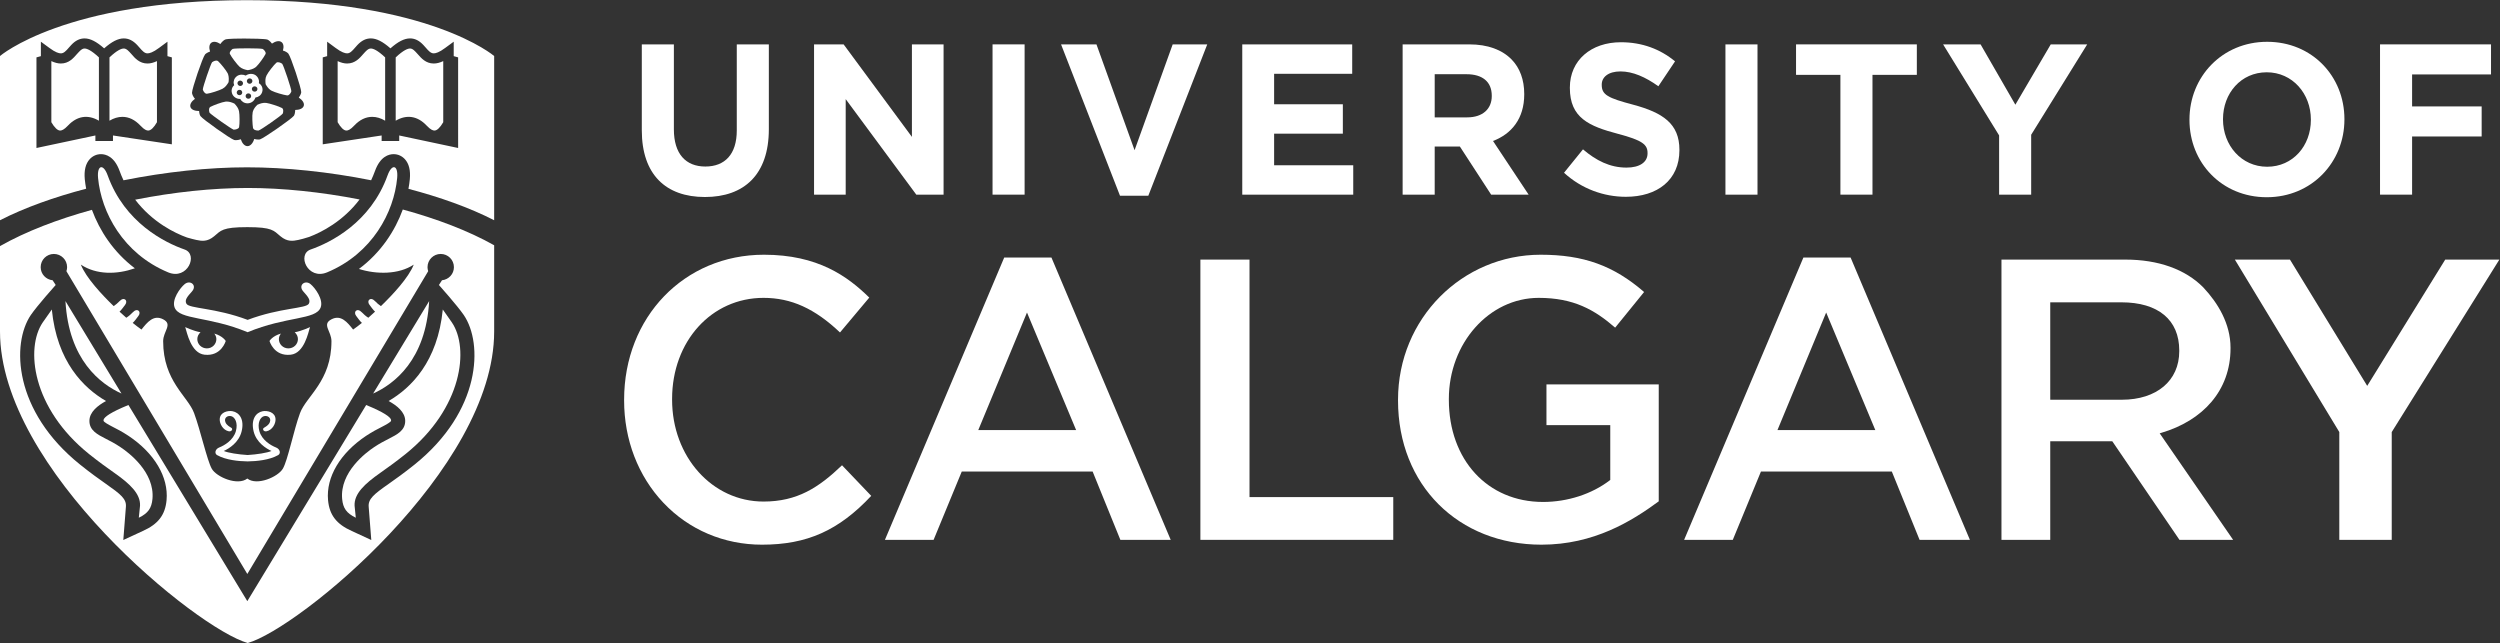 <?xml version="1.0" encoding="UTF-8" standalone="no"?>
<!-- Created with Inkscape (http://www.inkscape.org/) -->

<svg
   version="1.1"
   id="svg2"
   width="295.333"
   height="75.96"
   viewBox="0 0 295.333 75.96"
   sodipodi:docname="UC-horz-white.eps"
   xmlns:inkscape="http://www.inkscape.org/namespaces/inkscape"
   xmlns:sodipodi="http://sodipodi.sourceforge.net/DTD/sodipodi-0.dtd"
   xmlns="http://www.w3.org/2000/svg"
   xmlns:svg="http://www.w3.org/2000/svg">
  <rect x="0" y="0" width="295.333" height="75.96" fill="#333333" stroke="none"/>
  <defs
     id="defs6" />
  <sodipodi:namedview
     id="namedview4"
     pagecolor="#ffffff"
     bordercolor="#000000"
     borderopacity="0.25"
     inkscape:showpageshadow="2"
     inkscape:pageopacity="0.0"
     inkscape:pagecheckerboard="0"
     inkscape:deskcolor="#d1d1d1" />
  <g
     id="g8"
     inkscape:groupmode="layer"
     inkscape:label="ink_ext_XXXXXX"
     transform="matrix(1.333,0,0,-1.333,0,75.96)">
    <g
       id="g10"
       transform="scale(0.1)">
      <path
         d="m 189.922,274.215 c 1.074,-1.383 1.824,-3.024 1.824,-4.895 0,-4.574 -3.769,-8.222 -8.387,-8.222 -4.699,0 -8.496,3.648 -8.496,8.222 0,2.426 1.145,4.551 2.852,6.051 -6.652,1.231 -13.567,4.606 -13.567,4.606 1.555,-4.793 5.04,-23.172 17.114,-24.485 14.918,-1.683 18.777,12.164 18.777,12.164 0,0 -2.488,4.418 -10.117,6.559"
         style="fill:#ffffff;fill-opacity:1;fill-rule:nonzero;stroke:none"
         id="path12" />
      <path
         d="m 261.172,275.371 c 1.726,-1.5 2.859,-3.625 2.859,-6.051 0,-4.574 -3.808,-8.222 -8.484,-8.222 -4.629,0 -8.399,3.648 -8.399,8.222 0,1.871 0.75,3.512 1.825,4.895 -7.633,-2.141 -10.125,-6.559 -10.125,-6.559 0,0 3.855,-13.847 18.789,-12.164 12.07,1.313 15.554,19.692 17.097,24.485 0,0 -6.902,-3.375 -13.562,-4.606"
         style="fill:#ffffff;fill-opacity:1;fill-rule:nonzero;stroke:none"
         id="path14" />
      <path
         d="m 275.223,318.051 c -4.891,4.039 -11.297,-1.008 -6.446,-6.488 4.024,-4.555 6.684,-7.497 4.942,-10.825 -2.403,-4.508 -25.145,-3.41 -54.266,-14.367 -29.133,10.957 -51.875,9.859 -54.269,14.367 -1.758,3.328 0.902,6.27 4.945,10.825 4.84,5.48 -1.574,10.527 -6.457,6.488 -4.102,-3.367 -11.633,-13.746 -8.926,-20.711 4.238,-11.102 30.195,-7.598 64.617,-21.871 v -0.055 c 0.039,0.012 0.063,0.02 0.09,0.024 0.02,-0.004 0.051,-0.012 0.067,-0.024 v 0.055 c 34.445,14.273 60.382,10.769 64.64,21.871 2.684,6.965 -4.824,17.344 -8.937,20.711"
         style="fill:#ffffff;fill-opacity:1;fill-rule:nonzero;stroke:none"
         id="path16" />
      <path
         d="m 244.57,173.301 c -4.453,1.758 -12.461,6.387 -14.707,14.469 -2.019,7.375 0.84,12.445 4.16,13.261 3.133,0.754 6.524,-1.336 5.157,-5.187 -0.965,-2.891 -4.075,-4.344 -5.196,-5.082 -1.886,-1.129 -0.273,-3.633 2.11,-3.164 5.254,1.031 8.301,6.757 8.086,10.804 -0.254,6.282 -7.403,7.766 -11.348,7.008 -6.144,-1.187 -10.605,-7.297 -8.086,-17.812 2.41,-9.957 11.223,-15.328 15.848,-17.43 -4.024,-1.684 -12.75,-3.055 -21.153,-3.582 -8.406,0.527 -17.105,1.898 -21.132,3.582 4.613,2.102 13.429,7.473 15.824,17.43 2.547,10.515 -1.926,16.625 -8.078,17.812 -3.938,0.758 -11.086,-0.726 -11.336,-7.008 -0.207,-4.047 2.84,-9.773 8.074,-10.804 2.383,-0.469 4.012,2.035 2.129,3.164 -1.145,0.738 -4.238,2.191 -5.215,5.082 -1.348,3.851 2.02,5.941 5.156,5.187 3.328,-0.816 6.192,-5.886 4.18,-13.261 -2.258,-8.082 -10.254,-12.711 -14.727,-14.469 -3.789,-1.488 -4.347,-5.375 -1.972,-6.758 7.879,-4.473 19.422,-5.484 26.543,-5.578 v -0.02 c 0.164,0 0.379,0.012 0.554,0.016 0.188,-0.004 0.395,-0.016 0.579,-0.016 v 0.02 c 7.117,0.094 18.652,1.105 26.523,5.578 2.391,1.383 1.824,5.27 -1.973,6.758"
         style="fill:#ffffff;fill-opacity:1;fill-rule:nonzero;stroke:none"
         id="path18" />
      <path
         d="m 219.609,507.652 c 2.118,0.297 4.512,0.946 6.563,2.348 v 0 c 0.312,0.281 0.594,0.496 0.918,0.746 2.246,2.094 6.824,8.379 8.183,11.137 0.293,0.5 0.293,1.062 0,1.754 -0.605,1.406 -2.128,2.718 -2.539,2.836 -2.05,0.699 -24.289,0.761 -26.394,0.05 v 0 c 0,0 -0.11,-0.023 -0.356,-0.168 -0.996,-0.71 -2.929,-2.781 -2.246,-4.308 1.313,-2.633 6.164,-9.156 8.45,-11.246 2.156,-1.934 4.949,-2.699 7.421,-3.149"
         style="fill:#ffffff;fill-opacity:1;fill-rule:nonzero;stroke:none"
         id="path20" />
      <path
         d="m 202.566,497.02 c 0.247,2.019 0.344,4.441 -0.347,6.71 v 0 c -0.09,0.379 -0.239,0.7 -0.422,1.11 -1.367,2.715 -6.231,8.652 -8.488,10.765 -0.465,0.418 -1.043,0.583 -1.746,0.551 -1.594,-0.133 -3.333,-1.148 -3.633,-1.484 -1.282,-1.664 -8.235,-22.043 -8.196,-24.141 v 0 c 0,0 0,-0.14 0.118,-0.41 0.351,-1.137 1.769,-3.558 3.574,-3.336 2.941,0.32 10.988,2.899 13.722,4.375 2.54,1.336 4.168,3.684 5.418,5.86"
         style="fill:#ffffff;fill-opacity:1;fill-rule:nonzero;stroke:none"
         id="path22" />
      <path
         d="m 207.715,478.066 c -1.953,0.887 -4.238,1.778 -6.668,1.778 v 0 c -0.422,0 -0.805,0 -1.195,-0.074 -3.164,-0.395 -10.594,-3.153 -13.407,-4.649 -0.5,-0.269 -0.851,-0.73 -1.035,-1.402 -0.383,-1.473 0.067,-3.352 0.281,-3.758 1.321,-1.719 19.219,-14.348 21.329,-15.012 v 0 c 0,0 0.07,0 0.41,0 1.211,0 4.14,0.578 4.472,2.254 0.539,2.793 0.539,11.082 -0.078,14.07 -0.508,2.766 -2.359,4.961 -4.109,6.793"
         style="fill:#ffffff;fill-opacity:1;fill-rule:nonzero;stroke:none"
         id="path24" />
      <path
         d="m 228.066,476.98 c -1.496,-1.472 -3.105,-3.328 -3.855,-5.632 v 0 c -0.148,-0.368 -0.219,-0.735 -0.297,-1.137 -0.605,-2.977 -0.203,-10.758 0.313,-13.793 0.16,-0.551 0.519,-1.023 1.086,-1.449 1.406,-0.813 3.378,-0.906 3.808,-0.832 2.168,0.613 20.117,13.148 21.375,14.945 v 0 c 0,0 0.117,0.043 0.156,0.289 0.442,1.16 0.743,3.984 -0.808,4.77 -2.598,1.429 -10.735,4.058 -13.821,4.492 -2.937,0.379 -5.652,-0.617 -7.957,-1.653"
         style="fill:#ffffff;fill-opacity:1;fill-rule:nonzero;stroke:none"
         id="path26" />
      <path
         d="m 235.398,495.234 c 1.047,-1.828 2.325,-3.824 4.368,-5.246 v 0 c 0.261,-0.179 0.593,-0.41 1.015,-0.59 2.766,-1.449 10.528,-3.695 13.645,-4.109 0.594,-0.133 1.14,0.09 1.726,0.57 1.27,0.954 2.024,2.739 2.051,3.172 0.039,2.129 -6.769,22.477 -8.066,24.211 v 0 c 0,0 -0.086,0.121 -0.313,0.25 -1.023,0.75 -3.73,1.879 -4.953,0.719 -2.207,-1.949 -7.293,-8.434 -8.633,-11.18 -1.308,-2.5 -1.14,-5.351 -0.84,-7.797"
         style="fill:#ffffff;fill-opacity:1;fill-rule:nonzero;stroke:none"
         id="path28" />
      <path
         d="m 224.949,488.715 c -1.308,0.336 -2.019,1.73 -1.64,2.996 0.492,1.25 1.855,1.941 3.136,1.496 1.278,-0.394 2.012,-1.727 1.571,-2.957 -0.399,-1.266 -1.797,-1.902 -3.067,-1.535 z m -5.136,7.336 c -1.141,0.746 -1.375,2.246 -0.555,3.332 0.762,1.082 2.285,1.285 3.445,0.547 1.098,-0.813 1.289,-2.325 0.481,-3.34 -0.774,-1.067 -2.325,-1.332 -3.371,-0.539 z m 0.292,-13.707 c -1.355,0 -2.429,1.039 -2.429,2.379 0,1.297 1.074,2.382 2.429,2.382 1.387,0 2.485,-1.085 2.485,-2.382 0,-1.34 -1.098,-2.379 -2.485,-2.379 z m -5.71,11.761 c -1.153,-0.8 -2.696,-0.496 -3.457,0.567 -0.84,1.082 -0.567,2.551 0.496,3.305 1.144,0.793 2.629,0.519 3.437,-0.539 0.844,-1.051 0.59,-2.532 -0.476,-3.333 z m -1.379,-8.5 c -1.317,-0.402 -2.703,0.27 -3.114,1.5 -0.371,1.243 0.282,2.579 1.532,3.016 1.379,0.395 2.777,-0.254 3.105,-1.5 0.481,-1.285 -0.234,-2.601 -1.523,-3.016 z m 18.859,8.004 c -0.566,1.047 -1.445,1.883 -2.473,2.563 0.129,0.758 0.215,1.523 0.071,2.293 -0.301,1.887 -1.321,3.484 -2.903,4.676 -2.625,1.808 -6.25,1.562 -8.777,-0.27 -2.441,1.152 -5.508,1.117 -7.754,-0.461 -1.555,-1.101 -2.648,-2.734 -2.883,-4.637 -0.254,-1.203 -0.027,-2.343 0.371,-3.437 -0.562,-0.531 -1.101,-1.094 -1.472,-1.793 -0.899,-1.727 -1.035,-3.625 -0.43,-5.438 0.969,-2.984 3.84,-4.933 7.012,-4.933 0.066,0 0.136,0.031 0.215,0.031 1.211,-2.301 3.613,-3.933 6.511,-3.933 3.332,0 6.067,2.199 6.985,5.125 2.761,0.398 5.097,2.171 5.949,4.773 0.652,1.82 0.445,3.707 -0.422,5.441"
         style="fill:#ffffff;fill-opacity:1;fill-rule:nonzero;stroke:none"
         id="path30" />
      <path
         d="m 87.656,518.992 c -6.867,6.43 -10.715,7.863 -12.715,7.863 -1.125,0 -2.539,-0.382 -4.883,-2.894 -0.594,-0.594 -1.18,-1.281 -1.77,-1.914 -3.25,-3.742 -7.293,-8.488 -14.375,-8.488 -2.625,0 -5.406,0.722 -8.406,2.129 v -54.149 c 2.746,-4.715 5.488,-7.402 7.82,-7.402 1.281,0 3.488,0.73 6.887,4.394 8,8.524 17.637,10.11 27.442,4.34 v 56.121"
         style="fill:#ffffff;fill-opacity:1;fill-rule:nonzero;stroke:none"
         id="path32" />
      <path
         d="m 130.715,513.559 c -7.055,0 -11.164,4.746 -14.367,8.488 -0.586,0.633 -1.192,1.32 -1.758,1.914 -2.332,2.512 -3.77,2.894 -4.902,2.894 -2.024,0 -5.84,-1.433 -12.668,-7.863 v -56.121 c 3.821,2.285 7.636,3.414 11.457,3.414 5.761,0 11.074,-2.594 15.964,-7.754 3.36,-3.664 5.586,-4.394 6.836,-4.394 2.395,0 5.11,2.687 7.825,7.402 v 54.149 c -3,-1.407 -5.782,-2.129 -8.387,-2.129"
         style="fill:#ffffff;fill-opacity:1;fill-rule:nonzero;stroke:none"
         id="path34" />
      <path
         d="m 350.676,462.871 c 9.793,5.77 19.441,4.184 27.437,-4.34 3.399,-3.664 5.606,-4.394 6.899,-4.394 2.324,0 5.054,2.687 7.801,7.402 v 54.149 c -2.989,-1.407 -5.77,-2.129 -8.399,-2.129 -7.078,0 -11.113,4.746 -14.387,8.488 -0.562,0.633 -1.172,1.32 -1.757,1.914 -2.352,2.512 -3.758,2.894 -4.891,2.894 -1.992,0 -5.852,-1.433 -12.703,-7.863 v -56.121"
         style="fill:#ffffff;fill-opacity:1;fill-rule:nonzero;stroke:none"
         id="path36" />
      <path
         d="m 307.605,513.559 c -2.605,0 -5.386,0.722 -8.378,2.129 v -54.149 c 2.714,-4.715 5.441,-7.402 7.812,-7.402 1.262,0 3.488,0.73 6.848,4.394 4.883,5.16 10.207,7.754 15.965,7.754 3.808,0 7.636,-1.129 11.464,-3.414 v 56.121 c -6.836,6.43 -10.64,7.863 -12.675,7.863 -1.121,0 -2.567,-0.382 -4.903,-2.894 -0.574,-0.594 -1.16,-1.281 -1.746,-1.914 -3.222,-3.742 -7.336,-8.488 -14.387,-8.488"
         style="fill:#ffffff;fill-opacity:1;fill-rule:nonzero;stroke:none"
         id="path38" />
      <path
         d="m 163.613,348.719 c -17.453,6.078 -53.097,23.699 -68.175,65.664 -3.894,10.84 -9.59,9.234 -8.523,-2.293 2.812,-30.199 21.965,-66.93 62.137,-83.625 17.219,-7.133 26.887,15.969 14.562,20.254"
         style="fill:#ffffff;fill-opacity:1;fill-rule:nonzero;stroke:none"
         id="path40" />
      <path
         d="m 275.273,348.719 c 17.45,6.078 53.106,23.699 68.184,65.664 3.906,10.84 9.598,9.234 8.523,-2.293 -2.808,-30.199 -21.96,-66.93 -62.136,-83.625 -17.227,-7.133 -26.883,15.969 -14.571,20.254"
         style="fill:#ffffff;fill-opacity:1;fill-rule:nonzero;stroke:none"
         id="path42" />
      <path
         d="m 264.375,357.215 c 2.371,0.508 5.77,1.406 9.656,2.676 10.782,4.07 29.942,13.769 44.641,33.179 -33.809,6.602 -68.262,10.188 -99.094,10.188 -31.094,0 -65.762,-3.66 -99.773,-10.379 15.332,-20.141 35.476,-29.785 45.879,-33.5 3.281,-0.965 6.218,-1.723 8.269,-2.164 4.848,-1.024 9.758,-1.805 15.805,3.234 6.062,5.074 7.176,8.098 29.414,8.098 22.223,0 23.328,-3.024 29.391,-8.098 6.054,-5.039 10.976,-4.258 15.812,-3.234"
         style="fill:#ffffff;fill-opacity:1;fill-rule:nonzero;stroke:none"
         id="path44" />
      <path
         d="M 380.332,303.012 330.664,221.07 c 18.731,8.473 46.758,29.785 49.668,81.942"
         style="fill:#ffffff;fill-opacity:1;fill-rule:nonzero;stroke:none"
         id="path46" />
      <path
         d="M 107.664,221.07 58.008,303.012 C 60.906,250.855 88.934,229.543 107.664,221.07"
         style="fill:#ffffff;fill-opacity:1;fill-rule:nonzero;stroke:none"
         id="path48" />
      <path
         d="m 367.371,158.113 c -9.558,-7.664 -17.012,-12.937 -23.016,-17.152 -13.125,-9.195 -18.183,-13.348 -17.617,-20.203 l 2.305,-29.492 -17.227,7.977 c -13.574,6.028 -19.914,14.199 -21.093,27.387 -1.856,20.422 10.769,41.691 33.757,56.984 5.461,3.575 10.325,6.153 14.25,8.102 3.868,1.976 7.469,4.082 7.813,5.109 0.742,2.274 -3.582,5.985 -16.23,11.629 -1.27,0.57 -3.633,1.567 -5.793,2.473 L 219.172,37.094 113.809,210.926 c -2.161,-0.906 -4.512,-1.903 -5.801,-2.473 -12.637,-5.644 -16.961,-9.355 -16.211,-11.629 0.332,-1.027 3.926,-3.133 7.793,-5.109 3.926,-1.949 8.797,-4.527 14.25,-8.102 22.984,-15.293 35.625,-36.562 33.777,-56.984 -1.191,-13.188 -7.527,-21.359 -21.113,-27.387 l -17.227,-7.977 2.305,29.492 c 0.574,6.855 -4.492,11.008 -17.617,20.203 -5.996,4.215 -13.449,9.488 -22.996,17.152 -58.977,47.391 -60.902,107.102 -43.664,132.535 5.742,8.379 21.941,26.524 22.051,26.633 l -2.723,4.192 c -5.93,0.578 -10.586,5.519 -10.586,11.601 0,6.469 5.242,11.711 11.707,11.711 6.473,0 11.719,-5.242 11.719,-11.711 0,-1.258 -0.246,-2.445 -0.617,-3.578 0.109,-0.086 0.285,-0.125 0.215,-0.367 L 219.172,61.172 379.246,329.129 c -0.047,0.242 0.117,0.281 0.227,0.367 -0.364,1.133 -0.606,2.32 -0.606,3.578 0,6.469 5.242,11.711 11.699,11.711 6.465,0 11.707,-5.242 11.707,-11.711 0,-6.082 -4.644,-11.023 -10.574,-11.601 l -2.726,-4.192 c 0.097,-0.109 16.3,-18.254 22.043,-26.633 17.254,-25.433 15.324,-85.144 -43.645,-132.535 z m -10.406,226.059 c -6.82,-18.707 -19.262,-38.086 -38.871,-52.68 15.586,-4.929 35.176,-5.047 48.586,3.844 -4.563,-11.645 -18.797,-26.805 -29.102,-36.785 -1.875,1.246 -3.75,2.871 -5.098,4.32 -4.14,4.43 -7.882,0.535 -5.058,-3.137 0.965,-1.269 3.496,-4.867 4.969,-6.086 -3.067,-2.843 -5.301,-4.812 -5.973,-5.402 -2.074,1.266 -4.211,3.176 -5.727,4.785 -4.14,4.43 -7.878,0.539 -5.054,-3.133 0.996,-1.3 3.629,-5.062 5.105,-6.203 -2.539,-2.023 -5.32,-4.234 -7.793,-5.914 -5.187,6.551 -10.754,13.41 -19.14,9.117 -8.887,-4.539 -0.059,-10.515 -0.059,-19.414 0,-35.535 -22.355,-48.726 -27.883,-63.789 -5.574,-15.043 -10.84,-41.941 -15.254,-49.293 -4.336,-7.234 -22.929,-15.343 -31.441,-8.648 -8.535,-6.695 -27.297,1.316 -31.469,8.648 -4.18,7.352 -10.098,34.25 -15.683,49.293 -5.528,15.063 -27.43,28.254 -27.43,63.789 0,8.899 8.816,14.875 -0.07,19.414 -8.399,4.293 -13.965,-2.566 -19.149,-9.117 -2.461,1.68 -5.242,3.891 -7.773,5.914 1.465,1.141 4.09,4.903 5.097,6.203 2.821,3.672 -0.918,7.563 -5.058,3.133 -1.516,-1.609 -3.653,-3.519 -5.735,-4.785 -0.664,0.59 -2.91,2.559 -5.976,5.402 1.484,1.219 4.004,4.817 4.992,6.086 2.82,3.672 -0.918,7.567 -5.059,3.137 -1.367,-1.449 -3.23,-3.074 -5.105,-4.32 -10.305,9.98 -24.543,25.14 -29.106,36.785 13.938,-9.25 32.043,-8.805 47.864,-3.27 C 100.43,346.508 88.231,365.504 81.473,383.883 51.309,375.57 23.027,364.797 0,351.746 V 276.063 C 0,153.879 174.695,12.617 219.551,0 264.395,12.617 437.938,153.879 437.938,276.063 v 76.417 c -22.848,12.872 -50.973,23.5 -80.973,31.692"
         style="fill:#ffffff;fill-opacity:1;fill-rule:nonzero;stroke:none"
         id="path50" />
      <path
         d="m 406.008,438.695 -52.219,11.09 v -4.883 h -15.574 v 4.883 l -29.016,-4.359 c -0.351,-0.067 -0.703,-0.133 -1.062,-0.164 l -22.114,-3.321 v 77.047 l 3.907,1.086 v 12.821 l 7.472,-5.524 c 5.301,-3.976 8.485,-4.824 10.203,-4.824 2.559,0 4.407,1.98 7.247,5.266 0.675,0.722 1.328,1.468 1.945,2.187 3.691,3.895 7.508,5.797 11.836,5.797 5.117,0 10.664,-2.883 17.39,-8.817 6.719,5.934 12.258,8.817 17.356,8.817 4.305,0 8.133,-1.902 11.777,-5.797 0.664,-0.719 1.336,-1.465 1.973,-2.187 2.82,-3.286 4.734,-5.266 7.273,-5.266 1.711,0 4.875,0.848 10.157,4.824 l 7.539,5.524 v -12.821 l 3.91,-1.086 z M 269.16,475.941 c -0.773,-2.289 -3.789,-3.515 -7.566,-3.554 0.039,-2.176 -0.539,-4.301 -1.133,-5.153 -2.16,-2.851 -26.652,-19.894 -30.102,-20.949 -0.39,-0.097 -0.847,-0.129 -1.406,-0.129 -1.109,0 -2.344,0.176 -3.652,0.524 -1.129,-3.735 -3.387,-6.348 -5.985,-6.348 -2.519,0 -4.746,2.469 -5.91,6.098 -1.472,-0.547 -3.074,-0.817 -4.312,-0.817 -0.625,0 -1.086,0.051 -1.516,0.145 -3.437,1.086 -27.832,18.273 -29.894,21.172 -0.606,0.789 -1.114,2.601 -1.219,4.523 -3.848,0 -6.926,1.203 -7.688,3.531 -0.75,2.329 0.899,5.055 4.004,7.258 -1.648,1.828 -2.625,4.297 -2.625,5.36 -0.058,3.531 9.309,31.187 11.582,34.007 0.586,0.692 2.293,1.852 4.395,2.547 -1.074,3.426 -0.762,6.477 1.23,7.891 1.953,1.348 5.02,0.801 7.938,-1.203 1.34,2.051 3.379,3.687 4.457,4.035 2.273,0.746 12.39,0.809 16.687,0.809 6.602,0 18.313,-0.219 20.496,-0.907 1.036,-0.367 2.786,-1.785 4.075,-3.582 3.172,2.149 6.308,2.86 8.371,1.406 1.902,-1.308 2.332,-4.281 1.336,-7.562 2.332,-0.633 4.277,-1.969 4.851,-2.762 2.227,-2.785 11.446,-30.504 11.379,-34.082 0,-0.996 -0.801,-3.043 -2.168,-4.816 3.301,-2.235 5.195,-5.02 4.375,-7.442 z m -116.863,-34 -22.102,3.321 c -0.351,0.031 -0.715,0.097 -1.074,0.164 l -29.004,4.359 v -4.883 h -7.781 -7.797 v 4.883 l -52.227,-11.09 v 80.293 l 3.918,1.086 v 12.821 l 7.539,-5.524 c 5.281,-3.976 8.449,-4.824 10.156,-4.824 2.539,0 4.461,1.98 7.266,5.266 0.644,0.722 1.309,1.468 1.973,2.187 3.652,3.895 7.473,5.797 11.797,5.797 5.09,0 10.613,-2.883 17.336,-8.817 6.746,5.934 12.273,8.817 17.391,8.817 4.335,0 8.144,-1.902 11.835,-5.797 0.625,-0.719 1.27,-1.465 1.954,-2.187 2.839,-3.286 4.687,-5.266 7.253,-5.266 1.719,0 4.895,0.848 10.188,4.824 l 7.48,5.524 v -12.821 l 3.899,-1.086 z m 66.656,127.743 C 57.266,569.684 0,520.199 0,520.199 V 374.664 c 21.914,11.223 48.281,20.566 76.348,27.93 -0.52,2.879 -0.957,5.711 -1.211,8.426 -0.734,7.804 0.742,13.765 4.344,17.73 2.637,2.891 6.203,4.48 10.023,4.48 4.156,0 11.844,-1.941 16.512,-14.945 1.035,-2.879 2.207,-5.594 3.437,-8.226 37.41,7.476 75.391,11.5 109.5,11.5 34.035,0 72.57,-4.012 109.942,-11.465 1.222,2.621 2.382,5.328 3.418,8.191 4.679,13.004 12.355,14.945 16.503,14.945 3.829,0 7.383,-1.589 10.024,-4.48 3.609,-3.965 5.078,-9.926 4.351,-17.73 -0.253,-2.75 -0.703,-5.61 -1.218,-8.524 27.91,-7.344 54.14,-16.66 75.965,-27.832 v 145.535 c 0,0 -57.352,49.485 -218.985,49.485"
         style="fill:#ffffff;fill-opacity:1;fill-rule:nonzero;stroke:none"
         id="path52" />
      <path
         d="m 344.387,214.461 c 7.234,-3.949 14.715,-9.75 14.715,-17.637 0,-8.39 -7.012,-11.972 -14.512,-15.808 -3.828,-1.977 -8.117,-4.125 -12.981,-7.403 -7.234,-4.785 -30.515,-22.183 -28.394,-45.929 0.769,-8.262 3.863,-12.661 12.098,-16.664 l -1.075,10.668 c -0.488,10.601 8.985,19.41 22.715,29.054 5.86,4.145 13.113,9.258 22.391,16.668 50.824,40.82 56.515,93.926 41.172,116.602 -2.047,3.015 -5.055,7.316 -8.106,11.554 -4.551,-46.273 -28.113,-69.543 -48.023,-81.105"
         style="fill:#ffffff;fill-opacity:1;fill-rule:nonzero;stroke:none"
         id="path54" />
      <path
         d="m 45.926,295.566 c -3.055,-4.238 -6.062,-8.539 -8.113,-11.554 -15.332,-22.676 -9.66,-75.782 41.172,-116.602 9.27,-7.41 16.531,-12.523 22.395,-16.668 13.726,-9.644 23.199,-18.453 22.723,-29.054 l -1.086,-10.668 c 8.234,4.003 11.32,8.402 12.101,16.664 2.117,23.746 -21.172,41.144 -28.406,45.929 -4.856,3.278 -9.133,5.426 -12.973,7.403 -7.488,3.836 -14.5,7.418 -14.5,15.808 0,7.887 7.461,13.688 14.707,17.637 -19.902,11.562 -43.477,34.832 -48.02,81.105"
         style="fill:#ffffff;fill-opacity:1;fill-rule:nonzero;stroke:none"
         id="path56" />
      <path
         d="m 568.777,454.414 v 76.102 h 28.43 v -75.34 c 0,-21.692 10.516,-32.91 27.871,-32.91 17.344,0 27.871,10.847 27.871,31.961 v 76.289 h 28.418 v -75.145 c 0,-40.332 -21.972,-60.117 -56.66,-60.117 -34.707,0 -55.93,19.969 -55.93,59.16"
         style="fill:#ffffff;fill-opacity:1;fill-rule:nonzero;stroke:none"
         id="path58" />
      <path
         d="m 721.426,530.516 h 26.211 l 60.527,-81.993 v 81.993 h 28.055 V 397.344 h -24.176 l -62.57,84.66 v -84.66 h -28.047 v 133.172"
         style="fill:#ffffff;fill-opacity:1;fill-rule:nonzero;stroke:none"
         id="path60" />
      <path
         d="m 879.609,530.516 h 28.418 V 397.344 h -28.418 v 133.172"
         style="fill:#ffffff;fill-opacity:1;fill-rule:nonzero;stroke:none"
         id="path62" />
      <path
         d="m 940.332,530.516 h 31.367 l 33.781,-93.789 33.78,93.789 h 30.63 l -52.22,-134.121 h -25.111 l -52.227,134.121"
         style="fill:#ffffff;fill-opacity:1;fill-rule:nonzero;stroke:none"
         id="path64" />
      <path
         d="m 1100.92,530.516 h 97.43 v -26.063 h -69.2 V 477.43 h 60.91 v -26.051 h -60.91 v -27.973 h 70.12 v -26.062 h -98.35 v 133.172"
         style="fill:#ffffff;fill-opacity:1;fill-rule:nonzero;stroke:none"
         id="path66" />
      <path
         d="m 1300.25,465.828 c 13.85,0 21.78,7.617 21.78,18.828 v 0.391 c 0,12.551 -8.5,19.023 -22.33,19.023 h -28.24 v -38.242 z m -57.21,64.688 h 59.06 c 16.41,0 29.14,-4.754 37.64,-13.512 7.21,-7.426 11.07,-17.875 11.07,-30.434 v -0.379 c 0,-21.503 -11.25,-35.011 -27.67,-41.289 l 31.56,-47.558 h -33.22 l -27.7,42.617 h -0.37 -21.95 v -42.617 h -28.42 v 133.172"
         style="fill:#ffffff;fill-opacity:1;fill-rule:nonzero;stroke:none"
         id="path68" />
      <path
         d="m 1386.07,416.746 16.8,20.742 c 11.64,-9.902 23.8,-16.172 38.57,-16.172 11.64,0 18.65,4.747 18.65,12.563 v 0.367 c 0,7.426 -4.43,11.231 -26.03,16.934 -26.02,6.855 -42.82,14.281 -42.82,40.722 v 0.371 c 0,24.161 18.83,40.137 45.22,40.137 18.83,0 34.88,-6.074 47.99,-16.933 l -14.77,-22.071 c -11.44,8.184 -22.69,13.145 -33.59,13.145 -10.88,0 -16.6,-5.145 -16.6,-11.61 v -0.382 c 0,-8.75 5.52,-11.598 27.87,-17.5 26.19,-7.051 40.97,-16.739 40.97,-39.961 v -0.371 c 0,-26.446 -19.57,-41.289 -47.44,-41.289 -19.57,0 -39.31,7.042 -54.82,21.308"
         style="fill:#ffffff;fill-opacity:1;fill-rule:nonzero;stroke:none"
         id="path70" />
      <path
         d="m 1529.12,530.516 h 28.41 V 397.344 h -28.41 v 133.172"
         style="fill:#ffffff;fill-opacity:1;fill-rule:nonzero;stroke:none"
         id="path72" />
      <path
         d="m 1631.01,503.504 h -39.32 v 27.012 h 107.05 v -27.012 h -39.31 v -106.16 h -28.42 v 106.16"
         style="fill:#ffffff;fill-opacity:1;fill-rule:nonzero;stroke:none"
         id="path74" />
      <path
         d="m 1771.65,449.852 -49.64,80.664 h 33.22 l 30.82,-53.457 31.37,53.457 h 32.3 l -49.65,-80.094 v -53.078 h -28.42 v 52.508"
         style="fill:#ffffff;fill-opacity:1;fill-rule:nonzero;stroke:none"
         id="path76" />
      <path
         d="m 2047.94,463.547 v 0.387 c 0,22.824 -16.23,41.847 -39.12,41.847 -22.89,0 -38.75,-18.644 -38.75,-41.476 v -0.371 c 0,-22.832 16.25,-41.856 39.12,-41.856 22.89,0 38.75,18.633 38.75,41.469 z m -107.59,0 v 0.387 c 0,37.851 28.98,68.867 68.84,68.867 39.87,0 68.48,-30.625 68.48,-68.496 v -0.371 c 0,-37.871 -28.98,-68.875 -68.85,-68.875 -39.86,0 -68.47,30.632 -68.47,68.488"
         style="fill:#ffffff;fill-opacity:1;fill-rule:nonzero;stroke:none"
         id="path78" />
      <path
         d="m 2109.23,530.516 h 98.36 v -26.637 h -69.94 v -28.344 h 61.64 v -26.64 h -61.64 v -51.551 h -28.42 v 133.172"
         style="fill:#ffffff;fill-opacity:1;fill-rule:nonzero;stroke:none"
         id="path80" />
      <path
         d="m 677.012,344.098 c -70.645,0 -123.907,-55.243 -123.907,-128.485 v -0.726 c 0,-34.707 12.372,-66.91 34.825,-90.633 22.664,-23.941 53.691,-37.117 87.351,-37.117 39.887,0 68.02,12.547 96.817,43.261 l -25.879,27.118 c -20.731,-19.879 -39.735,-32.161 -69.559,-32.161 -45.449,0 -81.035,39.653 -81.035,90.258 v 0.715 c 0,51.039 34.844,89.539 81.035,89.539 24.492,0 45.43,-9.476 67.766,-30.664 l 25.945,30.91 c -19.297,18.91 -45.586,37.985 -93.359,37.985"
         style="fill:#ffffff;fill-opacity:1;fill-rule:nonzero;stroke:none"
         id="path82" />
      <path
         d="m 953.672,188.727 h -86.699 l 43.164,104.152 z M 992.891,91.418 H 1037.5 L 931.816,341.59 H 889.941 L 784.238,91.418 h 43.133 l 24.953,60.512 H 968.32 l 24.571,-60.512"
         style="fill:#ffffff;fill-opacity:1;fill-rule:nonzero;stroke:none"
         id="path84" />
      <path
         d="m 1661.93,188.727 h -86.7 l 43.16,104.152 z m 39.24,-97.309 h 44.59 L 1640.05,341.59 H 1598.2 L 1492.51,91.418 h 43.13 l 24.94,60.512 h 116 l 24.59,-60.512"
         style="fill:#ffffff;fill-opacity:1;fill-rule:nonzero;stroke:none"
         id="path86" />
      <path
         d="m 1063.81,91.418 h 170.93 v 37.887 h -127.4 v 210.48 h -43.53 V 91.418"
         style="fill:#ffffff;fill-opacity:1;fill-rule:nonzero;stroke:none"
         id="path88" />
      <path
         d="m 1365.4,344.098 c -69.47,0 -126.44,-56.438 -126.44,-128.485 v -0.726 c 0,-75.223 53.77,-127.75 127.11,-127.75 46.48,0 80,20.816 103.94,38.414 V 229.18 h -99.51 v -36.098 h 56.55 V 144.52 l -0.41,-0.325 c -15.86,-12.183 -37.43,-19.191 -59.17,-19.191 -49.14,0 -83.47,37.269 -83.47,90.609 v 0.715 c 0,49.36 35.74,89.539 79.65,89.539 30.9,0 49.51,-10.535 67.73,-26.394 l 25.65,31.59 c -27.07,23.449 -53.72,33.035 -91.63,33.035"
         style="fill:#ffffff;fill-opacity:1;fill-rule:nonzero;stroke:none"
         id="path90" />
      <path
         d="m 1880.39,215.59 h -63.42 v 86.328 h 63.06 c 32.6,0 51.27,-15.531 51.27,-42.637 v -0.722 c 0,-26.114 -20,-42.969 -50.91,-42.969 z m 51.09,-124.172 h 47.56 l -65.08,94.406 1.44,0.43 c 36.78,10.855 61.33,37.434 61.33,74.824 v 0.719 c 0,21.098 -11.15,39.519 -24.08,53.289 -15.98,16.168 -39.9,24.699 -69.16,24.699 H 1773.74 V 91.418 h 43.23 v 87.367 h 54.98 l 59.53,-87.367"
         style="fill:#ffffff;fill-opacity:1;fill-rule:nonzero;stroke:none"
         id="path92" />
      <path
         d="m 2073.14,91.418 h 46.46 v 95.535 l 95.39,152.832 h -47.98 l -69.14,-111.91 -68.46,111.91 h -48.83 l 92.56,-152.832 V 91.418"
         style="fill:#ffffff;fill-opacity:1;fill-rule:nonzero;stroke:none"
         id="path94" />
    </g>
  </g>
</svg>
